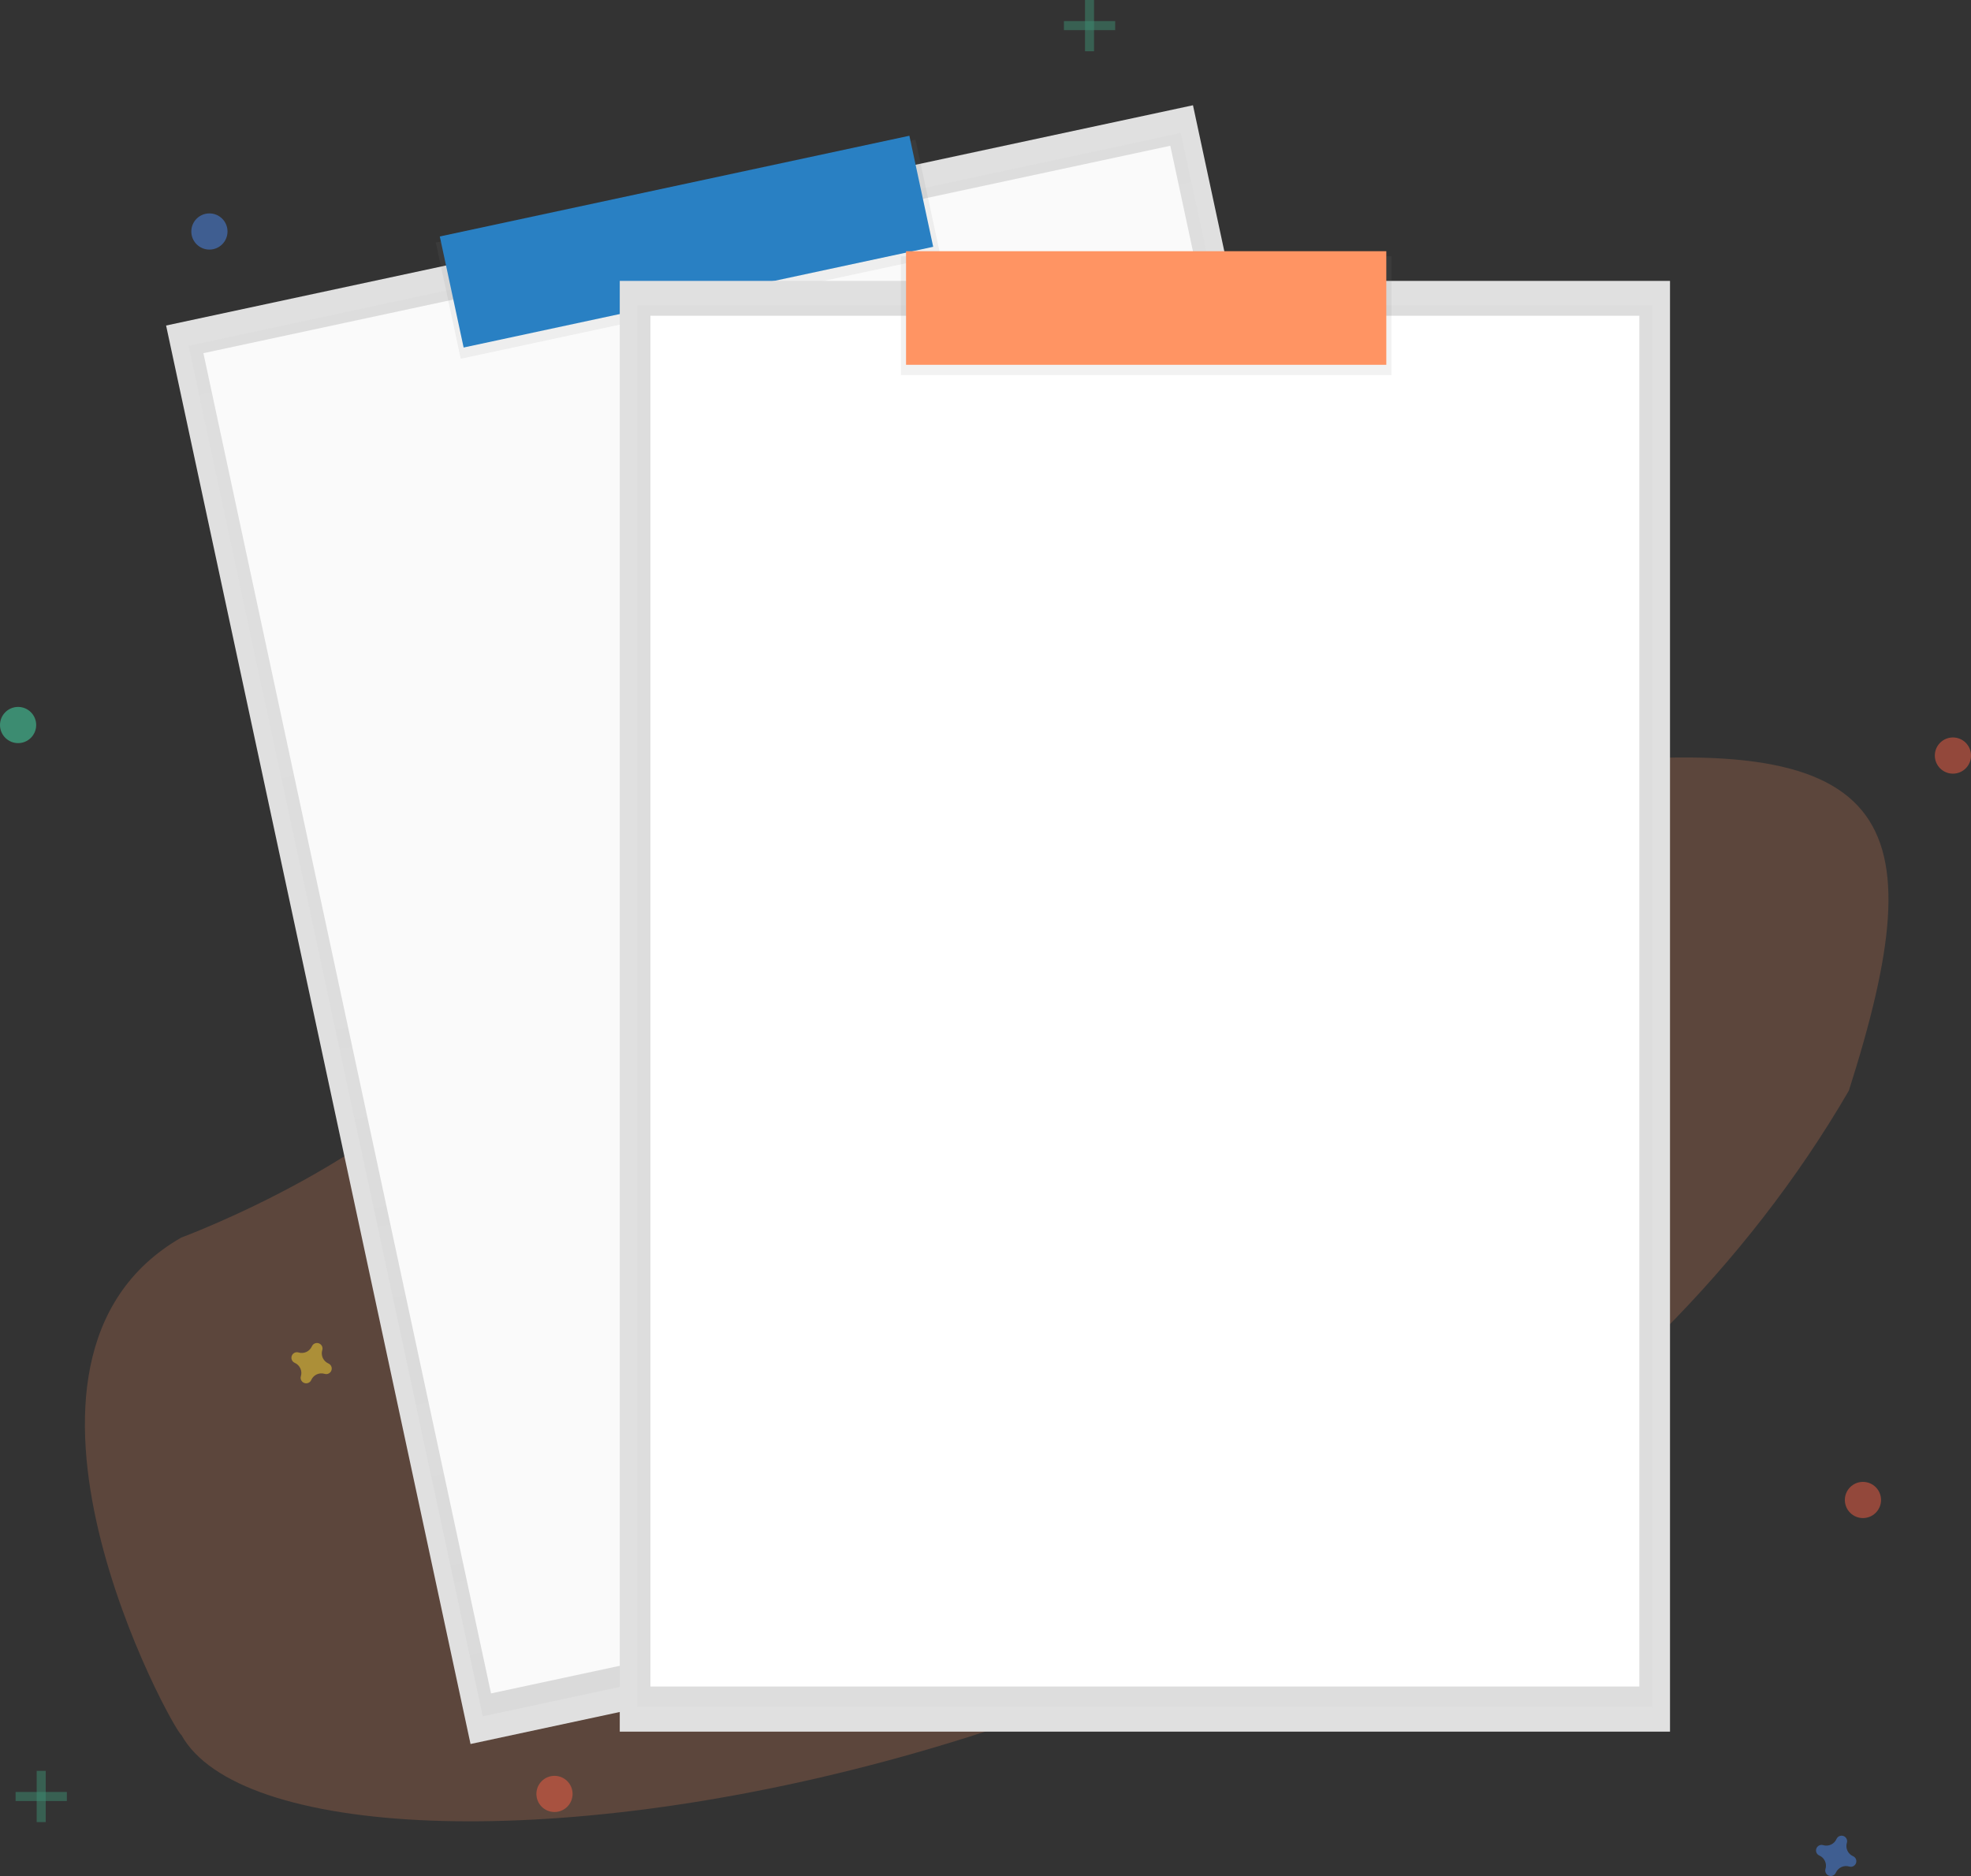 <svg width="125" height="119" viewBox="0 0 125 119" fill="none" xmlns="http://www.w3.org/2000/svg">
<rect x="0" y="0" width="125" height="119" fill="#333333" stroke="none"/>
<g clip-path="url(#clip0)">
<path opacity="0.2" d="M98.266 48.61C63.88 31.439 45.275 42.938 30.963 65.106C25.688 73.277 11.5 78.5 11.5 78.5C-2.039 86.277 11.061 109.915 11.5 110.047C18.641 122.997 90.969 114.418 117.254 69.183C122.831 51.7 120.206 46.121 98.266 48.61Z" fill="#FF9463"/>
<path d="M75.658 6.677L10.534 20.649L29.841 110.627L94.965 96.654L75.658 6.677Z" fill="#E0E0E0"/>
<g opacity="0.5">
<path opacity="0.5" d="M74.885 8.434L11.962 21.935L30.616 108.871L93.539 95.37L74.885 8.434Z" fill="url(#paint0_linear)"/>
</g>
<path d="M74.22 9.246L12.9 22.403L31.141 107.418L92.462 94.261L74.22 9.246Z" fill="#FAFAFA"/>
<path d="M58.06 8.858L27.639 15.385L29.221 22.754L59.641 16.227L58.06 8.858Z" fill="url(#paint1_linear)"/>
<path d="M57.672 8.611L27.892 15L29.403 22.044L59.183 15.655L57.672 8.611Z" fill="#2980C3"/>
<path d="M105.911 17.818H39.305V109.843H105.911V17.818Z" fill="#E0E0E0"/>
<g opacity="0.5">
<path opacity="0.5" d="M104.786 19.374H40.431V108.289H104.786V19.374Z" fill="url(#paint2_linear)"/>
</g>
<path d="M103.966 20.029H41.249V106.98H103.966V20.029Z" fill="white"/>
<path d="M88.246 16.259H57.134V23.795H88.246V16.259Z" fill="url(#paint3_linear)"/>
<path d="M87.919 15.935H57.461V23.14H87.919V15.935Z" fill="#FF9463"/>
<g opacity="0.5">
<path opacity="0.5" d="M2.9 112.331H2.327V115.581H2.9V112.331Z" fill="#47E6B1"/>
<path opacity="0.5" d="M4.24 114.243V113.67H0.989V114.243H4.24Z" fill="#47E6B1"/>
</g>
<g opacity="0.5">
<path opacity="0.5" d="M69.384 0H68.811V3.251H69.384V0Z" fill="#47E6B1"/>
<path opacity="0.5" d="M70.724 1.911V1.338L67.473 1.338V1.911L70.724 1.911Z" fill="#47E6B1"/>
</g>
<path opacity="0.5" d="M117.52 117.743C117.362 117.674 117.234 117.549 117.162 117.393C117.09 117.236 117.078 117.059 117.128 116.894C117.136 116.869 117.141 116.843 117.143 116.816C117.148 116.741 117.128 116.666 117.087 116.602C117.045 116.539 116.985 116.491 116.914 116.465C116.843 116.438 116.765 116.436 116.693 116.457C116.62 116.478 116.556 116.523 116.511 116.583C116.495 116.604 116.482 116.627 116.471 116.651C116.402 116.81 116.278 116.937 116.121 117.009C115.965 117.081 115.787 117.093 115.622 117.043C115.597 117.035 115.571 117.03 115.545 117.028C115.469 117.023 115.394 117.043 115.331 117.085C115.267 117.126 115.219 117.187 115.193 117.258C115.167 117.329 115.164 117.406 115.186 117.479C115.207 117.551 115.251 117.615 115.311 117.66C115.333 117.676 115.356 117.69 115.38 117.7C115.538 117.769 115.665 117.893 115.737 118.05C115.81 118.206 115.822 118.384 115.772 118.549C115.763 118.574 115.758 118.6 115.756 118.627C115.752 118.702 115.772 118.777 115.813 118.84C115.854 118.904 115.915 118.952 115.986 118.978C116.057 119.004 116.134 119.007 116.207 118.986C116.28 118.964 116.343 118.92 116.389 118.86C116.405 118.839 116.418 118.816 116.428 118.791C116.497 118.633 116.622 118.506 116.778 118.434C116.935 118.362 117.112 118.349 117.277 118.4C117.303 118.408 117.329 118.413 117.355 118.415C117.431 118.419 117.506 118.399 117.569 118.358C117.632 118.317 117.68 118.256 117.707 118.185C117.733 118.114 117.735 118.037 117.714 117.964C117.693 117.892 117.649 117.828 117.588 117.782C117.567 117.766 117.544 117.753 117.52 117.743Z" fill="#4D8AF0"/>
<path opacity="0.5" d="M20.83 86.49C20.672 86.421 20.544 86.297 20.472 86.14C20.4 85.984 20.388 85.806 20.438 85.641C20.446 85.616 20.451 85.59 20.453 85.564C20.458 85.488 20.438 85.413 20.397 85.35C20.355 85.287 20.295 85.238 20.224 85.212C20.153 85.186 20.075 85.183 20.003 85.205C19.93 85.226 19.866 85.27 19.821 85.331C19.805 85.352 19.792 85.375 19.781 85.399C19.712 85.557 19.588 85.684 19.431 85.757C19.275 85.829 19.097 85.841 18.932 85.791C18.907 85.783 18.881 85.778 18.855 85.775C18.779 85.771 18.704 85.791 18.641 85.832C18.578 85.874 18.529 85.934 18.503 86.005C18.477 86.076 18.474 86.154 18.496 86.226C18.517 86.299 18.561 86.362 18.621 86.408C18.643 86.424 18.666 86.437 18.69 86.448C18.848 86.516 18.975 86.641 19.047 86.797C19.12 86.954 19.132 87.132 19.082 87.296C19.073 87.322 19.068 87.348 19.066 87.374C19.062 87.45 19.082 87.525 19.123 87.588C19.165 87.651 19.225 87.7 19.296 87.726C19.367 87.752 19.445 87.754 19.517 87.733C19.59 87.712 19.653 87.668 19.699 87.607C19.715 87.586 19.728 87.563 19.738 87.539C19.807 87.381 19.932 87.254 20.088 87.181C20.245 87.109 20.422 87.097 20.587 87.147C20.613 87.155 20.639 87.16 20.665 87.162C20.741 87.167 20.816 87.147 20.879 87.106C20.942 87.064 20.991 87.004 21.017 86.933C21.043 86.862 21.046 86.784 21.024 86.712C21.003 86.639 20.959 86.575 20.898 86.53C20.877 86.514 20.854 86.501 20.83 86.49Z" fill="#FDD835"/>
<path opacity="0.5" d="M123.854 49.075C124.488 49.075 125.002 48.561 125.002 47.927C125.002 47.293 124.488 46.779 123.854 46.779C123.22 46.779 122.706 47.293 122.706 47.927C122.706 48.561 123.22 49.075 123.854 49.075Z" fill="#F55F44"/>
<path opacity="0.5" d="M35.166 114.941C35.799 114.941 36.313 114.428 36.313 113.794C36.313 113.16 35.799 112.646 35.166 112.646C34.532 112.646 34.018 113.16 34.018 113.794C34.018 114.428 34.532 114.941 35.166 114.941Z" fill="#F55F44"/>
<path opacity="0.5" d="M118.148 96.295C118.781 96.295 119.295 95.781 119.295 95.148C119.295 94.514 118.781 94 118.148 94C117.514 94 117 94.514 117 95.148C117 95.781 117.514 96.295 118.148 96.295Z" fill="#F55F44"/>
<path opacity="0.5" d="M13.281 15.832C13.915 15.832 14.429 15.318 14.429 14.684C14.429 14.05 13.915 13.537 13.281 13.537C12.647 13.537 12.133 14.05 12.133 14.684C12.133 15.318 12.647 15.832 13.281 15.832Z" fill="#4D8AF0"/>
<path opacity="0.5" d="M1.148 47.138C1.781 47.138 2.295 46.624 2.295 45.99C2.295 45.356 1.781 44.842 1.148 44.842C0.514 44.842 0 45.356 0 45.99C0 46.624 0.514 47.138 1.148 47.138Z" fill="#47E6B1"/>
</g>
<defs>
<linearGradient id="paint0_linear" x1="62.077" y1="102.121" x2="43.424" y2="15.184" gradientUnits="userSpaceOnUse">
<stop stop-color="#808080" stop-opacity="0.25"/>
<stop offset="0.54" stop-color="#808080" stop-opacity="0.12"/>
<stop offset="1" stop-color="#808080" stop-opacity="0.1"/>
</linearGradient>
<linearGradient id="paint1_linear" x1="16735.5" y1="-2179.24" x2="16657.3" y2="-2543.62" gradientUnits="userSpaceOnUse">
<stop stop-color="#808080" stop-opacity="0.25"/>
<stop offset="0.54" stop-color="#808080" stop-opacity="0.12"/>
<stop offset="1" stop-color="#808080" stop-opacity="0.1"/>
</linearGradient>
<linearGradient id="paint2_linear" x1="30699.1" y1="63196.2" x2="30699.1" y2="11322.3" gradientUnits="userSpaceOnUse">
<stop stop-color="#808080" stop-opacity="0.25"/>
<stop offset="0.54" stop-color="#808080" stop-opacity="0.12"/>
<stop offset="1" stop-color="#808080" stop-opacity="0.1"/>
</linearGradient>
<linearGradient id="paint3_linear" x1="14896.1" y1="1192.93" x2="14896.1" y2="820.249" gradientUnits="userSpaceOnUse">
<stop stop-color="#808080" stop-opacity="0.25"/>
<stop offset="0.54" stop-color="#808080" stop-opacity="0.12"/>
<stop offset="1" stop-color="#808080" stop-opacity="0.1"/>
</linearGradient>
<clipPath id="clip0">
<rect width="125" height="119" fill="white"/>
</clipPath>
</defs>
</svg>
